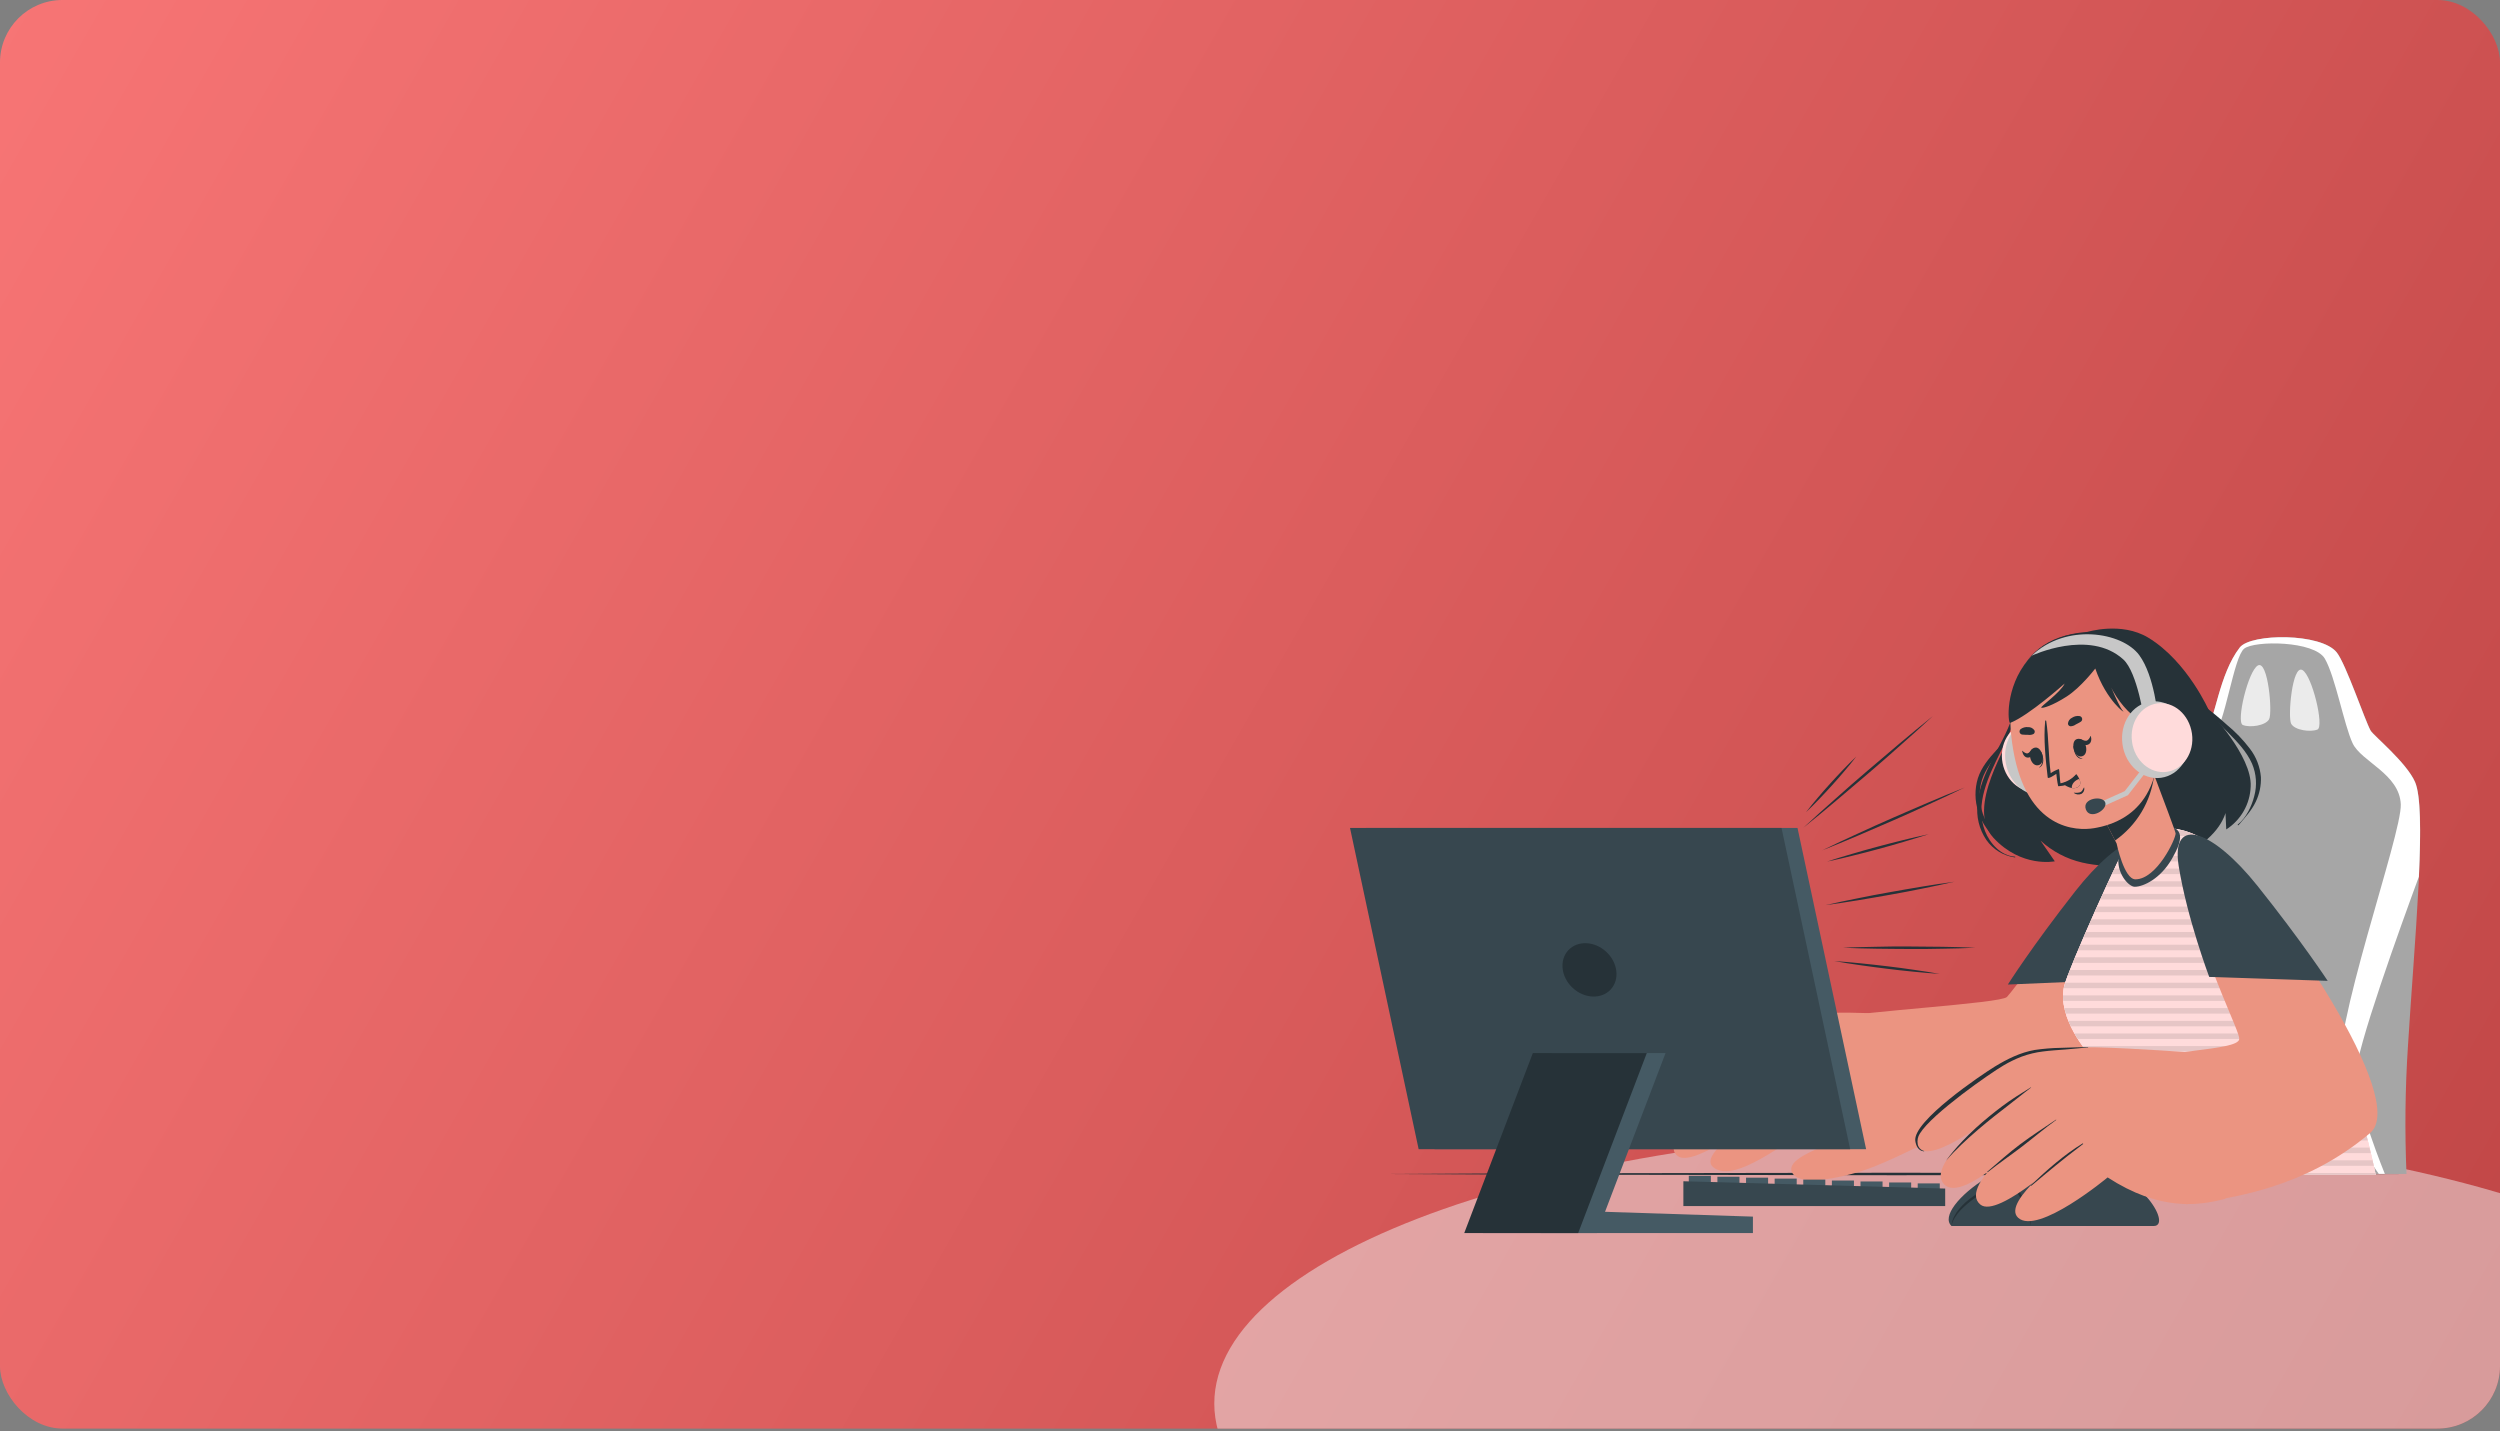 <svg width="800" height="458" viewBox="0 0 800 458" fill="none" xmlns="http://www.w3.org/2000/svg">
<rect x="0" y="0" width="800" height="458" fill="#808080" stroke="none"/>
<g clip-path="url(#clip0_1884_24917)">
<rect width="800" height="457.143" rx="20" fill="url(#paint0_linear_1884_24917)"/>
<path opacity="0.5" d="M638.858 537.143C777.087 537.143 889.144 497.744 889.144 449.143C889.144 400.542 777.087 361.143 638.858 361.143C500.629 361.143 388.572 400.542 388.572 449.143C388.572 497.744 500.629 537.143 638.858 537.143Z" fill="#F0F0F0"/>
<path d="M770.316 375.677L729.471 375.475L688.625 375.411L606.934 375.273L525.242 375.402L484.396 375.475L443.551 375.677L484.396 375.87L525.242 375.943L606.934 376.08L688.625 375.943L729.471 375.87L770.316 375.677Z" fill="#263238"/>
<path d="M770.082 375.661C769.499 362.034 769.652 348.385 770.542 334.775C772.535 302.245 776.777 259.278 772.841 250.252C770.115 243.977 759.54 235.387 758.629 233.781C756.83 230.636 750.74 212.512 747.796 208.777C742.828 202.494 720.372 202.631 716.767 207.164C710.113 215.706 708.766 230.668 706.096 233.564C703.426 236.459 683.422 244.283 680.72 251.688C678.018 259.092 689.319 275.853 689.464 280.419C689.609 284.984 668.025 336.251 667.291 347.624C666.557 358.997 677.873 375.37 677.873 375.37L770.082 375.661Z" fill="#A6A6A6"/>
<path d="M677.872 375.378H683.204H683.261C683.261 375.378 676.3 358.383 676.3 350.059C676.3 341.735 696.279 289.186 696.174 280.539C696.069 271.893 683.559 260.745 684.527 253.454C685.495 246.162 704.401 239.476 708.208 235.709C712.015 231.942 714.758 210.213 718.146 207.559C721.533 204.905 740.625 205.042 743.956 210.785C747.288 216.528 750.086 231.926 752.829 237.822C755.571 243.718 767.823 247.622 768.251 257.358C768.678 267.093 745.666 330.338 748.812 345.986C751.958 361.634 758.031 371.192 761.209 375.636H763.145C763.145 375.636 754.087 353.511 753.877 344.018C753.7 336.444 768.194 296.429 774.042 280.539C774.704 266.021 774.647 254.462 772.808 250.252C770.082 243.984 759.515 235.402 758.588 233.797C756.797 230.644 750.708 212.511 747.755 208.793C742.787 202.502 720.331 202.639 716.734 207.18C710.08 215.722 708.733 230.684 706.055 233.579C703.377 236.475 683.39 244.299 680.687 251.704C677.985 259.108 689.326 275.853 689.455 280.418C689.584 284.983 668.024 336.25 667.29 347.623C666.556 358.996 677.872 375.378 677.872 375.378Z" fill="white"/>
<path d="M736.747 214.399C739.885 216.085 743.805 232.54 741.586 233.451C739.368 234.362 734.327 233.685 733.182 231.62C732.036 229.555 733.496 212.641 736.747 214.399Z" fill="#EBEBEB"/>
<path d="M722.542 212.939C719.405 214.633 715.485 231.079 717.703 231.999C719.921 232.918 724.962 232.225 726.107 230.168C727.253 228.111 725.793 211.197 722.542 212.939Z" fill="#EBEBEB"/>
<path d="M624.484 392.316H689.204C694.73 392.316 686.736 376.596 666.62 370.539C646.504 364.481 618.128 386.42 624.484 392.316Z" fill="#37474F"/>
<path d="M649.867 392.317C649.789 390.53 649.474 388.762 648.932 387.058C648.404 385.341 647.67 383.694 646.746 382.154C645.828 380.598 644.677 379.191 643.334 377.984C642.006 376.776 640.481 375.805 638.825 375.112C639.188 375.378 639.551 375.629 639.922 375.879L640.462 376.25L640.97 376.677L641.979 377.484L642.906 378.411C644.112 379.663 645.17 381.048 646.06 382.541C646.954 384.039 647.72 385.609 648.351 387.235C648.668 388.058 648.95 388.889 649.198 389.728C649.472 390.591 649.682 391.454 649.867 392.317Z" fill="#263238"/>
<path d="M642.205 377.362C638.384 378.649 634.767 380.474 631.461 382.783C629.792 383.929 628.277 385.284 626.952 386.816C626.302 387.602 625.74 388.456 625.275 389.364C624.817 390.275 624.543 391.267 624.468 392.284C624.682 391.315 625.067 390.392 625.605 389.558C626.119 388.718 626.722 387.937 627.404 387.227C628.778 385.81 630.289 384.532 631.913 383.412C633.526 382.25 635.22 381.218 636.93 380.185C637.785 379.677 638.656 379.193 639.535 378.717C640.414 378.241 641.318 377.822 642.205 377.362Z" fill="#263238"/>
<path d="M687.472 204.067C700.055 211.705 706.975 227.595 706.975 227.595C706.975 227.595 720.752 241.976 720.219 251.704C720.121 254.451 719.358 257.133 717.997 259.521C716.636 261.909 714.717 263.931 712.403 265.416L712.153 260.157C712.153 260.157 710.452 267.416 700.192 272.643C689.932 277.87 674.72 277.999 666.315 276.023C661.332 274.875 656.733 272.454 652.966 268.997L657.539 275.619C657.539 275.619 646.876 277.805 637.883 268.078C628.889 258.35 643.005 237.83 643.698 233.983C644.392 230.136 640.19 204.292 667.936 202.211C667.928 202.236 678.817 198.824 687.472 204.067Z" fill="#263238"/>
<path d="M716.104 263.851C718.774 261.697 720.532 258.027 721.363 254.752C722.297 251.319 722.049 247.672 720.661 244.396C718.927 240.46 715.886 237.37 712.926 234.346C709.966 231.321 706.578 228.312 703.578 225.134C703.409 224.957 703.675 224.715 703.86 224.844C706.906 227.037 709.823 229.404 712.596 231.934C715.357 234.199 717.843 236.782 720 239.629C722.003 242.248 723.215 245.385 723.493 248.671C723.592 251.37 723.038 254.054 721.879 256.495C720.508 259.414 718.387 261.592 716.354 264.036C716.169 264.189 715.951 263.972 716.104 263.851Z" fill="#263238"/>
<path d="M632.825 257.076C633.761 246.961 640.73 239.008 643.867 229.652C645.569 224.57 646.529 219.166 649.207 214.472C649.28 214.351 649.497 214.472 649.425 214.601C647.304 218.763 646.602 223.32 645.392 227.789C644.067 232.255 642.3 236.579 640.117 240.694C636.366 248.324 631.841 257.35 635.205 265.94C636.753 269.901 640.27 273.853 644.787 274.119C644.956 274.119 644.924 274.418 644.747 274.385C642.929 274.121 641.183 273.489 639.618 272.528C638.052 271.567 636.699 270.297 635.64 268.796C633.316 265.358 632.316 261.194 632.825 257.076Z" fill="#263238"/>
<path d="M633.042 259.721C631.9 256.25 631.861 252.511 632.929 249.017C634.042 245.565 636.414 242.694 638.841 240.064C641.64 237.031 644.649 234.071 645.915 230.046C645.972 229.877 646.222 229.982 646.173 230.143C644.213 236.765 638.47 241.016 635.325 246.944C631.727 253.728 633.712 261.866 638.632 267.424C641.75 270.791 645.619 273.375 649.924 274.965C649.939 274.965 649.953 274.971 649.964 274.982C649.975 274.993 649.98 275.007 649.98 275.022C649.98 275.037 649.975 275.051 649.964 275.062C649.953 275.072 649.939 275.078 649.924 275.078C642.544 272.425 635.446 267.416 633.042 259.721Z" fill="#263238"/>
<path d="M688.351 281.5C682.132 308.585 669.541 342.873 659.813 349.786C651.973 355.367 602.296 370.959 600.005 371.209C594.318 371.781 581.816 327.33 587.704 325.701C595.125 323.644 640.197 321.103 642.206 319.038C644.214 316.973 657.119 299.503 671.654 279.37C681.68 265.416 692.206 264.658 688.351 281.5Z" fill="#EB9481"/>
<path d="M612.74 367.393C611.99 367.78 601.303 373.152 594.697 375.063C589.768 376.491 575.476 380.226 573.362 374.958C571.919 371.361 580.065 368.175 585.776 365.796C588.784 364.545 592.495 361.392 591.608 359.456C590.059 356.076 582.308 359.456 577.218 362.432C567.361 368.159 554.238 378.459 548.181 373.466C545.914 371.571 548.552 368.135 552.415 364.763C546.148 368.691 539.453 371.918 536.848 369.917C535.356 368.78 535.283 367.215 536.114 365.433C534.178 366.062 532.468 365.941 531.275 364.683C529.242 362.545 530.234 359.399 532.46 356.173C532.078 356.131 531.711 355.999 531.389 355.788C531.068 355.576 530.802 355.29 530.613 354.955C526.298 348.373 547.898 329.483 555.367 327.708C577.347 322.49 600.73 324.393 600.73 324.393C609.401 331.29 612.756 367.377 612.74 367.393Z" fill="#EB9481"/>
<path d="M580.419 347.164C575.186 347.982 570.187 349.907 565.756 352.81C560.182 356.488 556.488 360.795 551.81 365.127C551.689 365.248 551.866 365.441 551.987 365.328C554.213 363.263 563.441 355.52 565.828 353.754C570.14 350.507 575.136 348.286 580.436 347.261C580.448 347.258 580.46 347.251 580.467 347.241C580.475 347.23 580.478 347.217 580.476 347.204C580.474 347.191 580.467 347.18 580.456 347.172C580.445 347.165 580.432 347.162 580.419 347.164Z" fill="#263238"/>
<path d="M576.283 337.831C570.508 339.445 564.587 341.009 559.223 343.744C553.359 346.736 548.738 351.608 544.253 356.302C541.538 359.12 538.889 361.997 536.308 364.933C536.195 365.054 536.365 365.247 536.477 365.126C541.059 360.287 545.786 355.579 550.657 351.003C555.157 346.735 560.455 343.399 566.249 341.187C569.556 339.928 572.951 338.92 576.347 337.96C576.412 337.96 576.388 337.815 576.283 337.831Z" fill="#263238"/>
<path d="M570.152 329.677C564.506 330.83 559.666 331.814 554.674 334.823C548.092 338.807 541.768 345.518 539.51 347.89C537.05 350.519 534.67 353.229 532.347 355.955C532.25 356.068 532.444 356.238 532.541 356.125C537.878 350.116 543.598 344.458 549.665 339.186C552.513 336.626 555.744 334.526 559.239 332.96C562.781 331.574 566.434 330.495 570.16 329.733L570.152 329.677Z" fill="#263238"/>
<path d="M642.511 315.053L680.421 313.44C680.421 313.44 687.309 294.647 689.842 277.95C692.374 261.254 678.154 267.255 664.079 285.21C650.004 303.164 642.511 315.053 642.511 315.053Z" fill="#37474F"/>
<path d="M666.274 375.951L668.573 337.46C668.573 337.46 658.217 326.007 660.507 315.682C661.669 310.439 679.535 270.618 681.285 268.981C688.327 262.423 700.2 265.036 705.08 268.723C732.076 289.129 751.104 332.919 760.242 375.999L666.274 375.951Z" fill="#FFDBDB"/>
<path d="M666.274 375.951L668.573 337.46C668.573 337.46 658.217 326.007 660.507 315.682C661.669 310.439 679.535 270.618 681.285 268.981C688.327 262.423 700.2 265.036 705.08 268.723C732.076 289.129 751.104 332.919 760.242 375.999L666.274 375.951Z" fill="#FFDBDB"/>
<path d="M668.573 337.461L666.274 375.951H760.242C751.112 332.904 732.084 289.114 705.08 268.675C704.023 267.898 702.875 267.256 701.66 266.763C695.901 264.343 686.996 263.609 681.285 268.933C679.535 270.546 661.669 310.392 660.515 315.634C658.217 326.007 668.573 337.461 668.573 337.461Z" fill="#FFDBDB"/>
<g opacity="0.1">
<path d="M683.132 267.521H703.191C702.693 267.254 702.182 267.011 701.659 266.795C700.668 266.38 699.649 266.035 698.61 265.763H686.89C685.56 266.167 684.295 266.759 683.132 267.521Z" fill="black"/>
<path d="M679.76 271.587H708.652C707.943 270.982 707.233 270.385 706.507 269.82H680.696C680.454 270.264 680.131 270.861 679.76 271.587Z" fill="black"/>
<path d="M677.744 275.643H713.072C712.467 275.038 711.846 274.45 711.225 273.877H678.599L677.744 275.643Z" fill="black"/>
<path d="M675.817 279.701H716.953C716.413 279.104 715.872 278.515 715.34 277.942H676.624L675.817 279.701Z" fill="black"/>
<path d="M673.937 283.757H720.469C719.985 283.161 719.493 282.58 718.993 281.999H674.743C674.485 282.572 674.211 283.161 673.937 283.757Z" fill="black"/>
<path d="M672.083 287.823H723.664L722.309 286.057H672.889L672.083 287.823Z" fill="black"/>
<path d="M670.268 291.88H726.584C726.173 291.283 725.777 290.694 725.342 290.113H671.058C670.792 290.702 670.526 291.291 670.268 291.88Z" fill="black"/>
<path d="M668.476 295.937H729.301C728.922 295.348 728.535 294.759 728.147 294.179H669.266C668.992 294.768 668.726 295.356 668.476 295.937Z" fill="black"/>
<path d="M666.71 299.995H731.834C731.479 299.406 731.116 298.817 730.753 298.236H667.476C667.21 298.825 666.96 299.414 666.71 299.995Z" fill="black"/>
<path d="M665.008 304.084H734.205C733.866 303.495 733.536 302.906 733.189 302.325H665.726C665.468 302.89 665.217 303.479 665.008 304.084Z" fill="black"/>
<path d="M663.282 308.117H736.439C736.117 307.52 735.802 306.931 735.48 306.351H664.016L663.282 308.117Z" fill="black"/>
<path d="M661.685 312.15H738.529C738.239 311.561 737.94 310.972 737.642 310.392H662.363C662.113 311.045 661.887 311.634 661.685 312.15Z" fill="black"/>
<path d="M660.411 316.231H740.514C740.239 315.642 739.957 315.053 739.707 314.473H660.903C660.767 314.864 660.651 315.263 660.556 315.666C660.476 315.852 660.435 316.046 660.411 316.231Z" fill="black"/>
<path d="M660.169 318.529C660.154 319.116 660.176 319.703 660.233 320.288H742.393L741.586 318.529H660.169Z" fill="black"/>
<path d="M660.612 322.587C660.733 323.184 660.886 323.773 661.072 324.353H744.15L743.392 322.587H660.612Z" fill="black"/>
<path d="M661.871 326.668C662.113 327.273 662.371 327.854 662.678 328.426H745.861C745.627 327.838 745.385 327.249 745.143 326.668H661.871Z" fill="black"/>
<path d="M663.84 330.701C664.186 331.322 664.533 331.911 664.888 332.46H747.467C747.241 331.871 747.015 331.29 746.781 330.701H663.84Z" fill="black"/>
<path d="M666.444 334.734C666.96 335.452 667.428 336.049 667.783 336.493H748.982C748.773 335.904 748.563 335.315 748.345 334.734H666.444Z" fill="black"/>
<path d="M668.387 340.59H750.441C750.232 339.993 750.03 339.404 749.812 338.823H668.492L668.387 340.59Z" fill="black"/>
<path d="M668.145 344.647H751.812C751.619 344.058 751.425 343.469 751.224 342.889H668.234L668.145 344.647Z" fill="black"/>
<path d="M667.903 348.705H753.111C752.934 348.116 752.748 347.527 752.555 346.946H668.008L667.903 348.705Z" fill="black"/>
<path d="M667.661 352.761H754.354C754.184 352.172 754.007 351.592 753.821 351.003H667.766L667.661 352.761Z" fill="black"/>
<path d="M667.428 356.827H755.523C755.362 356.238 755.201 355.649 755.023 355.061H667.524L667.428 356.827Z" fill="black"/>
<path d="M667.178 360.883H756.637C756.483 360.295 756.33 359.714 756.161 359.125H667.283L667.178 360.883Z" fill="black"/>
<path d="M666.936 364.941H757.686C757.548 364.352 757.395 363.771 757.242 363.183H667.041L666.936 364.941Z" fill="black"/>
<path d="M666.685 368.999H758.637C758.5 368.41 758.362 367.829 758.217 367.24H666.798L666.685 368.999Z" fill="black"/>
<path d="M666.444 373.063H759.613C759.484 372.474 759.355 371.886 759.218 371.297H666.549L666.444 373.063Z" fill="black"/>
<path d="M666.274 375.951H760.242C760.242 375.758 760.162 375.556 760.113 375.362H666.307L666.274 375.951Z" fill="black"/>
</g>
<path d="M692.866 264.093C698.908 264.9 698.69 268.408 695.052 274.764C691.415 281.12 685.978 283.758 683.099 283.758C681.042 283.758 677.025 279.055 678.025 273.877C679.356 266.981 686.14 263.238 692.866 264.093Z" fill="#37474F"/>
<path d="M677.325 269.94C677.325 269.94 679.672 281.386 683.334 281.386C690.158 281.386 696.239 268.48 696.199 266.69C696.199 266.238 692.344 255.986 689.343 248.025C687.415 242.903 685.826 238.733 685.826 238.733L670.001 255.688L676.825 268.964L677.325 269.94Z" fill="#EB9481"/>
<path d="M670 255.688L676.824 268.964C680.267 266.546 683.162 263.428 685.32 259.814C687.477 256.2 688.847 252.172 689.342 247.993C687.414 242.871 685.825 238.701 685.825 238.701L683.792 240.734L670 255.688Z" fill="#263238"/>
<path d="M640.825 244.19C639.664 238.194 642.988 232.508 648.249 231.489C653.51 230.47 658.717 234.505 659.878 240.501C661.039 246.497 657.715 252.183 652.454 253.202C647.193 254.221 641.987 250.186 640.825 244.19Z" fill="#FFDBDB"/>
<path d="M663.048 240.266C664.339 246.937 660.629 253.261 654.789 254.398C648.949 255.535 643.15 251.042 641.883 244.372C640.617 237.701 644.303 231.378 650.135 230.24C655.966 229.103 661.782 233.596 663.048 240.266Z" fill="#C7C7C7"/>
<path d="M644.205 239.831C648.585 265.642 664.556 265.956 670.121 265.013C675.178 264.142 692.286 260.56 690.6 234.411C688.915 208.261 675.509 202.147 663.846 203.502C652.183 204.857 639.826 213.996 644.205 239.831Z" fill="#EB9481"/>
<path d="M647.101 235.064C647.701 235.124 648.305 235.148 648.908 235.136C649.539 235.254 650.193 235.158 650.763 234.862C650.925 234.735 651.041 234.557 651.092 234.357C651.143 234.158 651.127 233.946 651.045 233.757C650.827 233.407 650.519 233.121 650.153 232.931C649.787 232.741 649.376 232.653 648.964 232.676C648.127 232.59 647.288 232.817 646.609 233.313C646.46 233.435 646.349 233.599 646.291 233.783C646.233 233.967 646.23 234.164 646.282 234.349C646.335 234.535 646.44 234.702 646.585 234.828C646.731 234.955 646.91 235.037 647.101 235.064Z" fill="#263238"/>
<path d="M665.878 230.934C665.37 231.281 664.838 231.523 664.265 231.821C663.754 232.211 663.126 232.419 662.483 232.41C662.281 232.371 662.099 232.265 661.964 232.11C661.83 231.955 661.751 231.76 661.741 231.555C661.775 231.145 661.919 230.752 662.157 230.417C662.396 230.082 662.72 229.818 663.096 229.651C663.811 229.187 664.675 229.009 665.515 229.151C665.704 229.191 665.877 229.286 666.013 229.423C666.149 229.56 666.242 229.734 666.281 229.924C666.319 230.113 666.302 230.309 666.23 230.489C666.159 230.668 666.037 230.823 665.878 230.934Z" fill="#263238"/>
<path opacity="0.8" d="M664.839 236.774C668.178 235.773 669.928 242.533 666.831 243.452C663.733 244.372 662.04 237.612 664.839 236.774Z" fill="#EB9481"/>
<path d="M663.483 238.653C663.483 238.589 663.636 238.71 663.644 238.782C663.975 240.532 664.636 242.492 666.338 242.726C666.395 242.726 666.411 242.823 666.338 242.823C664.362 242.976 663.507 240.363 663.483 238.653Z" fill="#263238"/>
<path d="M664.636 236.492C667.395 235.685 668.839 241.243 666.29 242.009C663.741 242.775 662.329 237.186 664.636 236.492Z" fill="#263238"/>
<path d="M665.815 236.508C666.387 236.693 667.008 237.129 667.613 237.032C668.218 236.935 668.67 236.226 668.968 235.532C668.968 235.459 669.057 235.532 669.081 235.572C669.372 236.637 669.243 237.839 668.146 238.29C667.049 238.742 666.137 237.96 665.597 236.952C665.484 236.766 665.581 236.427 665.815 236.508Z" fill="#263238"/>
<path opacity="0.8" d="M650.972 239.347C653.892 238.847 654.852 245.76 652.142 246.219C649.431 246.679 648.52 239.767 650.972 239.347Z" fill="#EB9481"/>
<path d="M653.199 240.629C653.199 240.565 653.086 240.742 653.11 240.815C653.626 242.525 653.917 244.565 652.521 245.557C652.481 245.557 652.521 245.67 652.521 245.646C654.393 244.872 653.965 242.162 653.199 240.629Z" fill="#263238"/>
<path d="M651.182 239.234C648.351 239.766 649.618 245.388 652.239 244.88C654.86 244.372 653.554 238.79 651.182 239.234Z" fill="#263238"/>
<path d="M650.093 239.871C649.714 240.266 649.399 240.911 648.875 241.064C648.351 241.218 647.681 240.742 647.157 240.258C647.101 240.209 647.068 240.258 647.076 240.339C647.294 241.419 647.883 242.46 648.98 242.436C650.077 242.411 650.448 241.331 650.456 240.201C650.488 239.976 650.246 239.709 650.093 239.871Z" fill="#263238"/>
<path d="M666.807 252.075C666.524 252.6 666.282 253.277 665.685 253.519C665.047 253.706 664.376 253.753 663.717 253.656C663.704 253.655 663.69 253.658 663.678 253.665C663.667 253.672 663.657 253.682 663.652 253.695C663.647 253.708 663.645 253.721 663.648 253.735C663.651 253.748 663.659 253.76 663.669 253.769C664.013 254.022 664.419 254.179 664.844 254.224C665.269 254.27 665.698 254.202 666.089 254.027C666.407 253.828 666.66 253.54 666.816 253.199C666.972 252.858 667.025 252.478 666.968 252.107C666.992 251.995 666.847 252.003 666.807 252.075Z" fill="#263238"/>
<path d="M658.021 247.623C658.021 247.623 658.304 250.292 658.602 251.518C658.602 251.631 658.941 251.607 659.36 251.518C659.36 251.518 659.36 251.518 659.409 251.518C660.502 251.453 661.557 251.087 662.456 250.46C663.356 249.834 664.065 248.972 664.506 247.969C664.523 247.94 664.528 247.904 664.519 247.871C664.51 247.837 664.488 247.809 664.458 247.792C664.428 247.775 664.392 247.77 664.359 247.779C664.326 247.789 664.298 247.81 664.28 247.84C662.99 249.29 661.263 250.281 659.36 250.663C659.191 250.349 659.03 246.066 658.836 246.098C657.91 246.418 657.032 246.861 656.223 247.413C655.473 241.856 655.626 236.226 654.795 230.708C654.795 230.664 654.777 230.62 654.745 230.589C654.714 230.557 654.671 230.539 654.626 230.539C654.581 230.539 654.538 230.557 654.506 230.589C654.474 230.62 654.456 230.664 654.456 230.708C653.884 236.597 654.601 243.009 655.263 248.768C655.327 249.47 657.586 247.929 658.021 247.623Z" fill="#263238"/>
<path d="M660.007 250.664C660.848 251.419 661.871 251.944 662.975 252.188C663.581 252.297 664.206 252.219 664.765 251.962C665.983 251.39 665.798 250.204 665.37 249.244C665.144 248.734 664.854 248.254 664.507 247.816C663.348 249.22 661.772 250.218 660.007 250.664Z" fill="#263238"/>
<path d="M662.975 252.188C663.581 252.297 664.206 252.219 664.765 251.962C665.983 251.39 665.798 250.204 665.37 249.244C664.031 249.647 662.846 250.849 662.975 252.188Z" fill="#EB9481"/>
<path d="M689.656 232.233C686.882 232.902 677.501 227.571 673.275 214.488C673.275 214.488 677.888 225.982 679.3 227.442C680.711 228.902 674.049 224.433 670.492 213.923C670.492 213.923 665.91 219.957 661.329 222.893C656.748 225.829 653.666 226.716 653.199 226.458C652.731 226.2 659.393 221.618 660.684 218.731C660.684 218.731 649.246 228.991 643.245 231.33C642.552 231.604 641.438 220.158 649.045 211.06C656.651 201.962 669.54 201.155 674.783 203.801C674.783 203.801 679.735 202.994 687.043 208.471C694.351 213.948 692.641 231.491 689.656 232.233Z" fill="#263238"/>
<path d="M686.784 237.137C686.784 237.137 690.261 227.781 694.366 228.821C698.472 229.862 697.294 242.412 693.487 245.082C693.023 245.458 692.487 245.737 691.911 245.901C691.336 246.064 690.734 246.11 690.141 246.034C689.548 245.959 688.976 245.764 688.46 245.462C687.944 245.16 687.495 244.756 687.139 244.275L686.784 237.137Z" fill="#EB9481"/>
<path d="M693.981 232.369C693.987 232.366 693.995 232.363 694.003 232.363C694.011 232.362 694.018 232.363 694.026 232.365C694.033 232.367 694.04 232.371 694.046 232.376C694.053 232.381 694.058 232.387 694.061 232.394C694.065 232.4 694.067 232.408 694.068 232.416C694.069 232.424 694.068 232.431 694.066 232.439C694.064 232.446 694.06 232.453 694.055 232.459C694.05 232.466 694.044 232.471 694.037 232.474C691.391 234.442 690.544 237.588 690.198 240.718C690.795 239.395 691.811 238.483 693.569 239.145C693.658 239.145 693.618 239.322 693.569 239.322C693.007 239.294 692.449 239.44 691.973 239.74C691.496 240.04 691.124 240.48 690.907 241C690.541 241.871 690.271 242.78 690.101 243.71C690.036 244.008 689.52 243.992 689.544 243.662C689.54 243.638 689.54 243.613 689.544 243.589C688.48 239.838 690.012 233.805 693.981 232.369Z" fill="#263238"/>
<path d="M690.818 244.541C690.869 244.713 690.97 244.866 691.108 244.981C691.246 245.096 691.415 245.168 691.593 245.188C691.772 245.207 691.952 245.173 692.112 245.091C692.271 245.008 692.403 244.88 692.49 244.723C692.577 244.566 692.615 244.386 692.6 244.207C692.586 244.028 692.519 243.857 692.407 243.717C692.296 243.576 692.145 243.471 691.975 243.415C691.804 243.359 691.62 243.355 691.447 243.404C691.213 243.471 691.015 243.629 690.897 243.842C690.78 244.055 690.751 244.307 690.818 244.541Z" fill="#FFDBDB"/>
<path d="M692.89 242.299C692.91 242.373 692.944 242.441 692.99 242.501C693.037 242.562 693.095 242.612 693.161 242.649C693.227 242.687 693.3 242.711 693.375 242.72C693.45 242.729 693.527 242.723 693.6 242.702C693.679 242.688 693.755 242.656 693.821 242.611C693.888 242.565 693.944 242.506 693.987 242.438C694.029 242.369 694.057 242.292 694.069 242.213C694.08 242.133 694.074 242.051 694.052 241.974C694.03 241.896 693.992 241.824 693.941 241.761C693.89 241.699 693.826 241.648 693.754 241.612C693.681 241.576 693.603 241.555 693.522 241.551C693.441 241.548 693.361 241.56 693.285 241.589C693.213 241.61 693.145 241.644 693.086 241.691C693.026 241.738 692.977 241.796 692.94 241.862C692.903 241.928 692.88 242.001 692.871 242.076C692.863 242.151 692.869 242.227 692.89 242.299Z" fill="#FFDBDB"/>
<path d="M695.423 233.91L697.254 233.838C697.351 233.833 697.443 233.791 697.509 233.72C697.576 233.65 697.611 233.556 697.609 233.459C697.605 233.362 697.563 233.27 697.492 233.204C697.421 233.137 697.327 233.101 697.23 233.104L695.399 233.176C695.301 233.182 695.21 233.226 695.144 233.298C695.078 233.371 695.042 233.466 695.044 233.563C695.046 233.611 695.058 233.658 695.078 233.701C695.098 233.744 695.127 233.783 695.162 233.815C695.197 233.848 695.238 233.873 695.283 233.889C695.328 233.905 695.376 233.912 695.423 233.91Z" fill="#FFDBDB"/>
<path d="M695.335 232.701L697.142 232.37C697.189 232.361 697.235 232.343 697.275 232.317C697.315 232.291 697.35 232.257 697.377 232.217C697.404 232.177 697.423 232.132 697.432 232.085C697.442 232.038 697.442 231.99 697.433 231.942C697.425 231.895 697.408 231.849 697.382 231.808C697.356 231.767 697.322 231.732 697.282 231.705C697.241 231.678 697.196 231.659 697.149 231.65C697.101 231.641 697.052 231.642 697.005 231.652L695.206 231.983C695.111 232.002 695.027 232.058 694.972 232.137C694.916 232.217 694.894 232.314 694.908 232.41C694.917 232.458 694.935 232.503 694.961 232.543C694.987 232.583 695.021 232.618 695.061 232.645C695.101 232.672 695.145 232.691 695.193 232.7C695.24 232.71 695.288 232.71 695.335 232.701Z" fill="#FFDBDB"/>
<path d="M690.561 229.684C690.561 229.684 689.496 216.359 684.568 209.657C679.075 202.188 661.047 199.324 650.142 209.826C650.142 209.826 668.541 201.131 679.438 211.004C684.027 215.158 686.205 230.684 686.205 230.684L690.561 229.684Z" fill="#C7C7C7"/>
<path d="M679.188 238.162C680.108 244.897 685.641 249.696 691.545 248.889C697.449 248.083 701.49 241.969 700.571 235.242C699.651 228.515 694.118 223.708 688.206 224.514C682.293 225.321 678.261 231.435 679.188 238.162Z" fill="#C7C7C7"/>
<path d="M682.245 237.355C683.051 243.404 688.052 247.719 693.36 246.993C698.667 246.268 702.297 240.775 701.426 234.725C700.554 228.676 695.626 224.361 690.319 225.087C685.011 225.812 681.422 231.305 682.245 237.355Z" fill="#FFDBDB"/>
<path d="M672.823 258.109L680.921 254.479L687.342 246.227L686.075 245.235L679.897 253.172L672.17 256.641L672.823 258.109Z" fill="#C7C7C7"/>
<path d="M673.678 256.793C672.872 254.438 666.209 255.414 667.468 258.987C668.726 262.56 674.509 259.165 673.678 256.793Z" fill="#37474F"/>
<path d="M712.854 274.385C728.486 291.129 771.219 351.817 758.427 362.577C737.399 380.322 714.129 383.444 699.901 385.347C693.762 386.154 680.938 346.147 684.971 340.896C689.004 335.645 716.153 336.532 716.565 332.499C716.791 330.209 706.886 311.262 700.167 286.967C692.432 258.914 705.95 266.98 712.854 274.385Z" fill="#EB9481"/>
<path d="M701.917 336.831C701.917 336.831 683.131 335.46 670.807 335.138C663.926 334.96 652.11 335.702 646.996 337.888C639.35 341.114 609.441 359.666 613.781 367.014C617.701 373.668 641.374 354.488 641.374 354.488C641.374 354.488 615.773 371.724 622.016 378.863C628.259 386.001 652.069 360.787 652.069 360.787C652.069 360.787 626.13 379.097 633.687 385.436C639.39 390.236 662.297 368.611 662.297 368.611C662.297 368.611 640.14 384.493 645.802 389.679C652.053 395.414 674.444 376.774 674.444 376.774C691.044 387.542 703.361 385.88 711.975 383.654C714.056 383.13 701.917 336.831 701.917 336.831Z" fill="#EB9481"/>
<path d="M649.844 347.962C646.763 349.882 643.633 351.794 640.73 353.98C637.826 356.165 635.011 358.448 632.325 360.892C625.743 366.885 622.565 371.668 622.791 371.378C628.203 364.925 638.455 356.924 641.343 354.738C644.23 352.552 646.989 350.237 649.909 348.051C650.005 348.011 649.917 347.914 649.844 347.962Z" fill="#263238"/>
<path d="M657.918 358.286C654.087 360.9 650.191 363.36 646.481 366.151C642.77 368.942 639.528 371.878 635.995 374.894C635.729 375.128 635.939 375.193 636.221 374.975C639.834 372.095 643.391 369.708 647.037 366.909C650.683 364.11 654.224 361.093 657.95 358.407C658.039 358.335 657.975 358.246 657.918 358.286Z" fill="#263238"/>
<path d="M666.436 365.901C660.386 369.603 655.022 374.411 649.868 379.258C649.618 379.5 649.868 379.557 650.175 379.323C655.603 374.782 659.854 371.176 666.565 366.111C666.669 366.03 666.565 365.829 666.436 365.901Z" fill="#263238"/>
<path d="M638.293 341.332C642.261 338.913 646.488 336.791 651.118 335.985C653.87 335.582 656.645 335.355 659.426 335.307C662.337 335.186 665.257 335.154 668.169 335.041C668.25 335.041 668.242 335.162 668.169 335.17C665.749 335.372 663.265 335.662 660.805 335.848C658.345 336.033 656.07 336.17 653.723 336.477C651.432 336.759 649.181 337.3 647.012 338.09C644.957 338.875 642.974 339.835 641.084 340.961C637.115 343.26 618.322 356.287 614.353 362.739C613.699 363.742 613.453 364.957 613.668 366.135C613.764 366.657 614.008 367.139 614.371 367.526C614.735 367.912 615.202 368.185 615.716 368.313C615.878 368.313 615.716 368.45 615.547 368.426C613.845 368.2 613.127 366.684 612.893 365.078C612.087 358.706 634.074 343.93 638.293 341.332Z" fill="#263238"/>
<path d="M744.859 313.875L706.95 312.617C706.95 312.617 699.884 293.888 697.198 277.224C694.512 260.56 708.16 265.649 722.404 283.491C736.648 301.333 744.859 313.875 744.859 313.875Z" fill="#37474F"/>
<path d="M613.669 378.686H620.727V383.299H613.669V378.686Z" fill="#455A64"/>
<path d="M604.515 378.379H611.572V382.993H604.515V378.379Z" fill="#455A64"/>
<path d="M595.36 378.072H602.418V382.686H595.36V378.072Z" fill="#455A64"/>
<path d="M586.204 377.767H593.262V382.38H586.204V377.767Z" fill="#455A64"/>
<path d="M577.042 377.468H584.1V382.081H577.042V377.468Z" fill="#455A64"/>
<path d="M567.888 377.161H574.945V381.775H567.888V377.161Z" fill="#455A64"/>
<path d="M558.733 376.854H565.791V381.468H558.733V376.854Z" fill="#455A64"/>
<path d="M549.569 376.548H556.627V381.162H549.569V376.548Z" fill="#455A64"/>
<path d="M540.415 376.25H547.473V380.864H540.415V376.25Z" fill="#455A64"/>
<path d="M538.68 385.945H622.461V380.339L538.68 378V385.945Z" fill="#37474F"/>
<path d="M459.07 367.741H597.158L575.203 264.933H437.115L459.07 367.741Z" fill="#455A64"/>
<path d="M453.965 367.741H592.053L570.089 264.933H432.001L453.965 367.741Z" fill="#37474F"/>
<path d="M503.281 316.153C499.532 312.688 498.889 307.286 501.846 304.086C504.803 300.886 510.239 301.101 513.989 304.566C517.738 308.03 518.38 313.433 515.424 316.632C512.467 319.832 507.031 319.617 503.281 316.153Z" fill="#263238"/>
<path d="M493.019 394.591H560.934V389.316L493.019 387.114V394.591Z" fill="#455A64"/>
<path d="M474.557 394.583H511.015L532.979 336.977H496.513L474.557 394.583Z" fill="#455A64"/>
<path d="M468.555 394.583H505.013L526.977 336.977H490.511L468.555 394.583Z" fill="#263238"/>
<path d="M583.06 272.135C586.932 270.61 590.763 269.005 594.586 267.384C598.409 265.763 602.208 264.093 606.024 262.448C609.839 260.802 613.614 259.068 617.421 257.302L623.067 254.688C624.946 253.785 626.825 252.914 628.713 251.986C626.777 252.745 624.865 253.543 622.938 254.325L617.187 256.745C613.364 258.358 609.564 260.036 605.757 261.682C601.95 263.327 598.167 265.061 594.393 266.795C590.618 268.529 586.77 270.304 583.06 272.135Z" fill="#263238"/>
<path d="M589.73 303.278C593.262 303.447 596.803 303.52 600.336 303.584C603.869 303.649 607.41 303.649 610.943 303.681C614.476 303.713 618.017 303.681 621.55 303.592L626.857 303.479C628.623 303.407 630.39 303.366 632.156 303.278C630.39 303.189 628.623 303.149 626.857 303.084L621.55 302.971C618.017 302.907 614.476 302.907 610.943 302.874C607.41 302.842 603.869 302.874 600.336 302.971C596.803 303.068 593.222 303.084 589.73 303.278Z" fill="#263238"/>
<path d="M617.203 266.933C614.445 267.497 611.718 268.159 608.992 268.828C606.266 269.498 603.548 270.207 600.837 270.933C598.127 271.659 595.425 272.409 592.731 273.216L588.698 274.418C587.359 274.853 586.012 275.224 584.665 275.708C586.045 275.434 587.416 275.103 588.787 274.805L592.876 273.813C595.611 273.151 598.321 272.434 601.031 271.708C603.741 270.982 606.459 270.207 609.153 269.401C611.847 268.594 614.533 267.788 617.203 266.933Z" fill="#263238"/>
<path d="M618.59 229.071C615.017 231.935 611.5 234.863 607.999 237.799C604.499 240.735 601.038 243.727 597.554 246.671C594.07 249.615 590.642 252.664 587.222 255.705L582.108 260.27C580.414 261.811 578.712 263.335 577.042 264.9C578.833 263.472 580.591 262.012 582.366 260.569L587.633 256.173C591.134 253.237 594.594 250.244 598.078 247.3C601.563 244.356 604.983 241.307 608.403 238.266C611.823 235.226 615.234 232.217 618.59 229.071Z" fill="#263238"/>
<path d="M620.727 311.65C617.936 311.142 615.129 310.722 612.322 310.319C609.515 309.916 606.676 309.512 603.893 309.198C601.11 308.883 598.247 308.528 595.44 308.262L591.205 307.859C589.794 307.754 588.382 307.617 586.963 307.536C588.358 307.802 589.762 308.012 591.157 308.246L595.367 308.875C598.174 309.286 601.014 309.641 603.796 309.996C606.579 310.351 609.442 310.658 612.249 310.932C615.056 311.206 617.895 311.472 620.727 311.65Z" fill="#263238"/>
<path d="M625.414 282.145C621.938 282.604 618.485 283.161 615.025 283.717C611.565 284.274 608.137 284.911 604.685 285.508C601.232 286.105 597.804 286.782 594.376 287.476L589.23 288.525C587.52 288.904 585.81 289.251 584.101 289.654C585.843 289.436 587.569 289.162 589.303 288.912L594.481 288.105C597.942 287.549 601.378 286.92 604.83 286.323C608.282 285.726 611.71 285.04 615.138 284.355C618.566 283.669 621.994 282.935 625.414 282.145Z" fill="#263238"/>
<path d="M594.029 242.065C592.569 243.445 591.166 244.872 589.779 246.316C588.391 247.76 587.036 249.236 585.689 250.712C584.342 252.188 583.019 253.696 581.729 255.229L579.801 257.536C579.18 258.342 578.543 259.093 577.938 259.891C578.68 259.214 579.382 258.496 580.099 257.802L582.197 255.648C583.592 254.213 584.939 252.729 586.286 251.252C587.633 249.776 588.956 248.268 590.238 246.736C591.521 245.203 592.852 243.662 594.029 242.065Z" fill="#263238"/>
</g>
<defs>
<linearGradient id="paint0_linear_1884_24917" x1="0" y1="0" x2="800" y2="457.143" gradientUnits="userSpaceOnUse">
<stop stop-color="#F77575"/>
<stop offset="1" stop-color="#C04646"/>
</linearGradient>
<clipPath id="clip0_1884_24917">
<rect width="800" height="457.143" rx="20" fill="white"/>
</clipPath>
</defs>
</svg>

